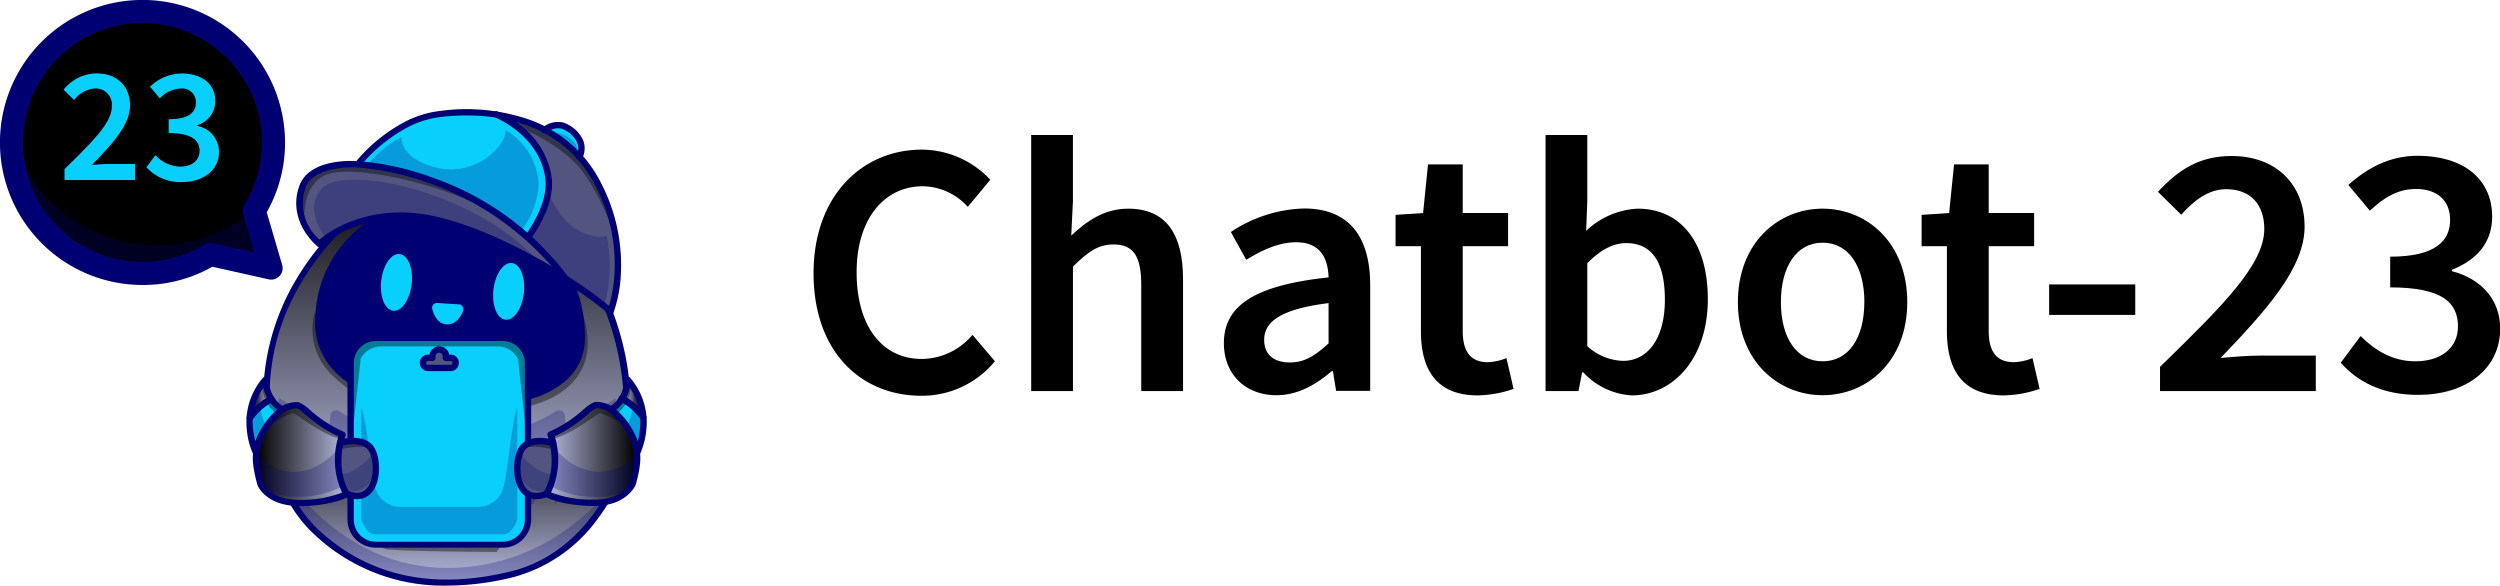 <svg id="Layer_1" data-name="Layer 1" xmlns="http://www.w3.org/2000/svg" xmlns:xlink="http://www.w3.org/1999/xlink" viewBox="0 0 415.03 97.23"><defs><style>.cls-1{mask:url(#mask);}.cls-2,.cls-4{mix-blend-mode:multiply;}.cls-2{fill:url(#radial-gradient);}.cls-3{mask:url(#mask-2);}.cls-4{fill:url(#radial-gradient-2);}.cls-5{fill:url(#linear-gradient);}.cls-6{fill:#000072;}.cls-7{fill:url(#linear-gradient-2);}.cls-8{fill:#08cffc;}.cls-9{fill:none;}.cls-10{opacity:0.25;}.cls-11{fill:#00116b;}.cls-12{opacity:0.4;}.cls-13{fill:#000;}.cls-14{fill:#021168;}.cls-15{fill:#535580;}.cls-16{mask:url(#mask-3);}.cls-17{fill:url(#radial-gradient-3);}.cls-18{mask:url(#mask-4);}.cls-19{fill:url(#radial-gradient-4);}.cls-20{fill:url(#linear-gradient-3);}.cls-21{fill:url(#linear-gradient-4);}.cls-22{fill:url(#linear-gradient-5);}.cls-23{fill:url(#linear-gradient-6);}.cls-24{opacity:0.5;}.cls-25{opacity:0.3;}.cls-26{filter:url(#luminosity-noclip-4);}.cls-27{filter:url(#luminosity-noclip-3);}.cls-28{filter:url(#luminosity-noclip-2);}.cls-29{filter:url(#luminosity-noclip);}</style><filter id="luminosity-noclip" x="95.94" y="-8442" width="21.81" height="32766" filterUnits="userSpaceOnUse" color-interpolation-filters="sRGB"><feFlood flood-color="#000" result="bg"/><feBlend in="SourceGraphic" in2="bg"/></filter><mask id="mask" x="95.94" y="-8442" width="21.81" height="32766" maskUnits="userSpaceOnUse"><g class="cls-29"/></mask><radialGradient id="radial-gradient" cx="114.67" cy="249.75" r="12.44" gradientTransform="matrix(0.11, 1.1, -0.99, 0.13, 341.87, 89.89)" gradientUnits="userSpaceOnUse"><stop offset="0" stop-color="#000"/><stop offset="0.15" stop-color="#c2c2c2"/><stop offset="0.43" stop-color="#5b5b5b"/><stop offset="0.62" stop-color="#191919"/><stop offset="0.71"/></radialGradient><filter id="luminosity-noclip-2" x="114.53" y="-8442" width="21.81" height="32766" filterUnits="userSpaceOnUse" color-interpolation-filters="sRGB"><feFlood flood-color="#000" result="bg"/><feBlend in="SourceGraphic" in2="bg"/></filter><mask id="mask-2" x="114.53" y="-8442" width="21.81" height="32766" maskUnits="userSpaceOnUse"><g class="cls-28"/></mask><radialGradient id="radial-gradient-2" cx="131.4" cy="250.59" r="12.44" gradientTransform="matrix(0.11, 1.1, -0.99, 0.13, 359.4, 72.35)" xlink:href="#radial-gradient"/><linearGradient id="linear-gradient" x1="115.16" y1="271.39" x2="115.16" y2="298.11" gradientUnits="userSpaceOnUse"><stop offset="0" stop-color="#000"/><stop offset="1" stop-color="#b5b8dc"/></linearGradient><linearGradient id="linear-gradient-2" x1="115.19" y1="229.37" x2="115.19" y2="283.79" xlink:href="#linear-gradient"/><filter id="luminosity-noclip-3" x="95.94" y="236.6" width="21.81" height="23.38" filterUnits="userSpaceOnUse" color-interpolation-filters="sRGB"><feFlood flood-color="#000" result="bg"/><feBlend in="SourceGraphic" in2="bg"/></filter><mask id="mask-3" x="54.95" y="35.22" width="21.81" height="23.38" maskUnits="userSpaceOnUse"><g class="cls-27"><g transform="translate(-40.99 -201.39)"><g class="cls-1"><ellipse class="cls-2" cx="106.84" cy="248.29" rx="11.7" ry="10.89" transform="translate(-151.96 326.33) rotate(-83.5)"/></g></g></g></mask><radialGradient id="radial-gradient-3" cx="114.67" cy="249.75" r="12.44" gradientTransform="matrix(0.11, 1.1, -0.99, 0.13, 341.87, 89.89)" gradientUnits="userSpaceOnUse"><stop offset="0" stop-color="#08cffc"/><stop offset="0.71" stop-color="#08cffc"/></radialGradient><filter id="luminosity-noclip-4" x="114.53" y="237.66" width="21.81" height="23.38" filterUnits="userSpaceOnUse" color-interpolation-filters="sRGB"><feFlood flood-color="#000" result="bg"/><feBlend in="SourceGraphic" in2="bg"/></filter><mask id="mask-4" x="73.54" y="36.27" width="21.81" height="23.38" maskUnits="userSpaceOnUse"><g class="cls-26"><g transform="translate(-40.99 -201.39)"><g class="cls-3"><ellipse class="cls-4" cx="125.43" cy="249.35" rx="11.7" ry="10.89" transform="translate(-136.52 345.74) rotate(-83.5)"/></g></g></g></mask><radialGradient id="radial-gradient-4" cx="131.4" cy="250.59" r="12.44" gradientTransform="matrix(0.11, 1.1, -0.99, 0.13, 359.4, 72.35)" xlink:href="#radial-gradient-3"/><linearGradient id="linear-gradient-3" x1="82.7" y1="267.5" x2="85.78" y2="267.5" xlink:href="#linear-gradient"/><linearGradient id="linear-gradient-4" x1="83.65" y1="276.73" x2="98.3" y2="276.73" xlink:href="#linear-gradient"/><linearGradient id="linear-gradient-5" x1="8329.11" y1="267.5" x2="8332.19" y2="267.5" gradientTransform="matrix(-1, 0, 0, 1, 8476.65, 0)" xlink:href="#linear-gradient"/><linearGradient id="linear-gradient-6" x1="8330.05" y1="276.73" x2="8344.7" y2="276.73" gradientTransform="matrix(-1, 0, 0, 1, 8476.65, 0)" xlink:href="#linear-gradient"/></defs><path class="cls-5" d="M85.38,271.77s1.14,14,12,20.83a34.89,34.89,0,0,0,29.6,3.82c8.19-2.48,13.71-9.88,15.52-13.29A25.53,25.53,0,0,0,145,272.56l-.64.18s-6.83,4.5-12.75,5.76c0,0-3.27,5.46-3.53,5.46h-1.37l-.33.65s-1.62,5.22-3.32,7.05l-17.57-.24a14.26,14.26,0,0,1-4.21-8l-.58-.83-2.54-1.28-2.27-4.22s-9.78-5.71-9.84-5.73a1.47,1.47,0,0,0-.42,0C85.48,271.4,85.38,271.77,85.38,271.77Z" transform="translate(-40.99 -201.39)"/><path class="cls-6" d="M124.6,236.72a20.16,20.16,0,0,0-8.73-2.17,26.2,26.2,0,0,0-6.09.89,20.5,20.5,0,0,0-12.12,7.94A19.15,19.15,0,0,0,94,254.65a10.85,10.85,0,0,0,3.13,8c4.74,4.77,13.87,5.78,20.69,5.78,4.44,0,19-.76,19.55-10.47C137.87,249.51,132.38,240.37,124.6,236.72Z" transform="translate(-40.99 -201.39)"/><path class="cls-7" d="M117.68,229.37c-4.82,0-10.37,2.17-15.62,6.11A44,44,0,0,0,89.7,249.93a36.13,36.13,0,0,0-4.11,20.75c2.47,2.26,10.17,6.41,10.25,6.45l.07.06,2.42,4.2,2.78,1.48c.24-1.14,1.23-5.57,2.15-6.18s17.1-.56,19.29.17,3.81,6,4.06,6.93H128c.34-.36,2.27-3.45,3.45-5.38a.16.16,0,0,1,.11-.07,44.38,44.38,0,0,0,13.39-6.21,46.77,46.77,0,0,0-12.43-34.26C127.56,232.63,121.89,229.37,117.68,229.37Zm20,28.63c-.59,10-15.36,10.79-19.88,10.79-6.89,0-16.11-1-20.93-5.87a11.17,11.17,0,0,1-3.22-8.27,19.46,19.46,0,0,1,3.71-11.46,20.82,20.82,0,0,1,12.32-8.08c3.85-.88,8.22-1.88,15,1.31a22.9,22.9,0,0,1,9.59,8.82A22.4,22.4,0,0,1,137.71,258Z" transform="translate(-40.99 -201.39)"/><path class="cls-8" d="M105.45,291.29h0c.44.51,17.24.8,17.25.79h0a25.7,25.7,0,0,0,3.6-8.13c-.15-.51-1.76-6.08-3.87-6.78-1.15-.39-5.87-.59-10-.62-4.72,0-8.58.14-9,.4-.74.5-1.72,4.61-2,6.18C101.47,287.69,105.41,291.26,105.45,291.29Z" transform="translate(-40.99 -201.39)"/><polygon class="cls-9" points="100.16 77.99 100.16 77.99 100.16 77.99 100.16 77.99"/><path class="cls-9" d="M115.73,294.14l-.68,0,.28,0Z" transform="translate(-40.99 -201.39)"/><path class="cls-9" d="M132.81,292a11.88,11.88,0,0,1-5.94,3.54,76.53,76.53,0,0,1-11.54,1.61,76.46,76.46,0,0,1-11.53-1.61,11.94,11.94,0,0,1-6-3.54l-1.7-2.42c-.86-.25-1.53-.46-1.93-.59a18,18,0,0,0,4.09,5c3.09,2.43,9.26,4,16.48,4.2,7,.19,13.32-1,16.49-3a17.31,17.31,0,0,0,4.87-5.63c-.52.21-1.07.4-1.62.58Z" transform="translate(-40.99 -201.39)"/><path class="cls-9" d="M103,277.59a4.3,4.3,0,0,1,.4-.59A1.92,1.92,0,0,0,103,277.59Z" transform="translate(-40.99 -201.39)"/><path class="cls-9" d="M105.45,291.29h0c.44.51,1.72,1.86,2.27,1.93.88.12,11,1,12.65.46a4.56,4.56,0,0,0,2.33-1.6h0a25.7,25.7,0,0,0,3.6-8.13c-.15-.51-1.76-6.08-3.87-6.78a39.5,39.5,0,0,0-7.12-.57v1.25s-11-.09-11.13,0-2.47,4.4-2.47,4.4a1,1,0,0,1-.06-.38c-.11.5-.21.93-.28,1.26C101.47,287.69,105.41,291.26,105.45,291.29Zm1.6-2.85a12.43,12.43,0,0,0,6.8,1.82,10.94,10.94,0,0,0,6.79-1.53,14.51,14.51,0,0,0,4.41-5.43,16.83,16.83,0,0,1-1.91,5.69c-.24.51-.59,1.06-.93,1.64a4.5,4.5,0,0,1-3.75,2.25l-4.61.14-3.95-.44a5.67,5.67,0,0,1-3.83-2.09,14.67,14.67,0,0,1-1-1.5,14.9,14.9,0,0,1-2.36-5.69A14.47,14.47,0,0,0,107.05,288.44Z" transform="translate(-40.99 -201.39)"/><path class="cls-9" d="M117.68,229.37c-4.82,0-10.37,2.17-15.62,6.11A44,44,0,0,0,89.7,249.93a36.13,36.13,0,0,0-4.11,20.75c2.47,2.26,10.17,6.41,10.25,6.45l.07.06,2.42,4.2,2.78,1.48c.07-.3.19-.85.34-1.5h0l-2.32-1.14L97,275.73l-10.15-5.92a6.5,6.5,0,0,1,.68-2.35c2.09,1.7,8.27,4.33,8.27,4.33l.26-3.17c7.11,5.79,19.31,5.59,19.31,5.59s12.2.2,19.32-5.59l.25,3.17s6.19-2.63,8.27-4.33c0,0,.13,2.61.09,3.52l-12.47,5.81-3.11,5.66-1.43.18c.18.54.31,1,.36,1.16H128c.34-.36,2.27-3.45,3.45-5.38a.16.16,0,0,1,.11-.07,44.38,44.38,0,0,0,13.39-6.21,46.77,46.77,0,0,0-12.43-34.26C127.56,232.63,121.89,229.37,117.68,229.37Zm20,28.63c-.59,10-15.36,10.79-19.88,10.79-6.89,0-16.11-1-20.93-5.87a11.17,11.17,0,0,1-3.22-8.27,19.46,19.46,0,0,1,3.71-11.46,20.82,20.82,0,0,1,12.32-8.08c3.85-.88,8.22-1.88,15,1.31a22.9,22.9,0,0,1,9.59,8.82A22.4,22.4,0,0,1,137.71,258Z" transform="translate(-40.99 -201.39)"/><path class="cls-9" d="M124.6,236.72a20.16,20.16,0,0,0-8.73-2.17,26.2,26.2,0,0,0-6.09.89,20.5,20.5,0,0,0-12.12,7.94A19.15,19.15,0,0,0,94,254.65a10.85,10.85,0,0,0,3.13,8c4.74,4.77,13.87,5.78,20.69,5.78,4.44,0,19-.76,19.55-10.47C137.87,249.51,132.38,240.37,124.6,236.72Z" transform="translate(-40.99 -201.39)"/><g class="cls-10"><path class="cls-11" d="M96.73,283c.08.11,4.57,2.07,4.57,2.07h0a8.86,8.86,0,0,1-.23-1.79l-2.94-1.56-.07-.07-2.42-4.2c-.5-.27-6.89-4.17-9.94-6.19a15.76,15.76,0,0,0,.25,2.6s7.31,3.92,8.46,4.62S96.64,282.85,96.73,283Z" transform="translate(-40.99 -201.39)"/></g><g class="cls-10"><path class="cls-11" d="M129.56,285c.08-.11,2.27-4.71,3.53-5.21s11.12-4.51,11.79-4.78c.34-1-.06-2.19.07-2.64-2.51,1.48-9,5.18-13.28,6.23-3.36,5.49-3.53,5.49-3.64,5.49h-1.41c-.13.55-.28,1.08-.45,1.6h0S129.47,285.14,129.56,285Z" transform="translate(-40.99 -201.39)"/></g><g class="cls-10"><path class="cls-11" d="M106.07,290.49c.94,1.18,2.4.87,3.9,1l3.84,0,4.88.17c1.56,0,2.74.33,3.52-1,.34-.58.69-1.13.93-1.64a16.83,16.83,0,0,0,1.91-5.69,14.51,14.51,0,0,1-4.41,5.43,10.94,10.94,0,0,1-6.79,1.53,12.43,12.43,0,0,1-6.8-1.82,14.47,14.47,0,0,1-4.39-5.14A14.9,14.9,0,0,0,105,289,14.67,14.67,0,0,0,106.07,290.49Z" transform="translate(-40.99 -201.39)"/></g><g class="cls-10"><path class="cls-6" d="M130.79,276.79,143.26,271c0-.91-.09-3.52-.09-3.52-2.08,1.7-8.27,4.33-8.27,4.33l-.12-1.46a1,1,0,0,0-1.48-.72c-7.21,4.77-18,4.6-18,4.6s-10.76.17-18-4.6a1,1,0,0,0-1.49.72l-.12,1.46s-6.18-2.63-8.27-4.33a6.5,6.5,0,0,0-.68,2.35L97,275.73l2.17,4.5,2.32,1.14h0c.43-1.75,1.14-4.24,1.81-4.68,1-.7,17.1-.56,19.29.17,1.72.58,3.07,3.9,3.7,5.77l1.43-.18Z" transform="translate(-40.99 -201.39)"/></g><g class="cls-12"><path class="cls-13" d="M91.1,280.64c.32.2,2.27.7,2.35.81a36.69,36.69,0,0,0,2.66,3.76s-1.92-4.3-2-4.42a33.51,33.51,0,0,0-3.93-1.26A4.16,4.16,0,0,0,91.1,280.64Z" transform="translate(-40.99 -201.39)"/></g><g class="cls-12"><path class="cls-13" d="M135.63,281.45c.09-.11,2-.61,2.35-.81a4.16,4.16,0,0,0,.94-1.11,33.51,33.51,0,0,0-3.93,1.26c-.1.12-2,4.42-2,4.42A36.23,36.23,0,0,0,135.63,281.45Z" transform="translate(-40.99 -201.39)"/></g><g class="cls-12"><path class="cls-13" d="M125.69,282.05c-.34-1.43-2-3.48-2.53-4.46a4.31,4.31,0,0,0-.39-.59l0,0a20.29,20.29,0,0,0-4.45-.37l-4.14,0H112l-4.14,0a20.38,20.38,0,0,0-4.45.37l0,0a4.3,4.3,0,0,0-.4.59,25.42,25.42,0,0,0-1.33,4.29,1,1,0,0,0,.06.38s2.31-4.32,2.47-4.4,3.58,0,6.63,0v0s10.54.05,11.27.59c1,.73,3.84,4.85,3.84,4.85S125.69,282.21,125.69,282.05Z" transform="translate(-40.99 -201.39)"/></g><g class="cls-10"><path class="cls-11" d="M107.89,276.59l4.14,0C110.53,276.55,109.12,276.56,107.89,276.59Z" transform="translate(-40.99 -201.39)"/></g><g class="cls-12"><path class="cls-13" d="M107.89,276.59l4.14,0C110.53,276.55,109.12,276.56,107.89,276.59Z" transform="translate(-40.99 -201.39)"/></g><g class="cls-12"><path class="cls-13" d="M93.32,253a10.47,10.47,0,0,0,2.79,10.66c4.92,4.86,11.37,6.6,22.91,6.33s16.33-3.11,18.55-7.29,0-9.6,0-9.6,2.11,8-5,12.2-20.68,4.43-30,1S93.67,255.33,93.32,253Z" transform="translate(-40.99 -201.39)"/></g><ellipse class="cls-8" cx="106.81" cy="248.29" rx="4.74" ry="2.54" transform="translate(-192.97 124.9) rotate(-83.5)"/><ellipse class="cls-8" cx="125.43" cy="249.77" rx="4.74" ry="2.54" transform="translate(-177.92 144.72) rotate(-83.5)"/><g class="cls-12"><path class="cls-13" d="M100.92,285.38s2.54,6.72,3.94,7.14,18.58.5,18.58.5a14.51,14.51,0,0,0,2.5-5.8s-3.09,4.4-3.3,4.43-17.2-.23-17.2-.23Z" transform="translate(-40.99 -201.39)"/></g><g class="cls-10"><path class="cls-6" d="M87.52,279.24s9.34,16.43,27.74,16.43,27.86-14.32,27.86-14.32-5.1,16.7-26.4,16.7-27.61-13.56-29.2-18.53" transform="translate(-40.99 -201.39)"/></g><path class="cls-6" d="M128,284.49h-1.54a.53.53,0,0,1-.51-.39c-.62-2.28-2.16-6.08-3.64-6.58-2.27-.76-17.49-.74-18.71-.25-.48.38-1.36,3.37-1.89,6a.53.53,0,0,1-.76.36L98,282a.45.45,0,0,1-.21-.2l-2.37-4.11c-1.08-.58-8-4.35-10.3-6.52a.49.49,0,0,1-.16-.3c-.07-.4-1.68-10.07,4.16-21.24a44.61,44.61,0,0,1,12.56-14.68c5.37-4,11.07-6.26,16-6.26,4.46,0,10.18,3.26,15.31,8.73a47.48,47.48,0,0,1,9.41,14.92,45.77,45.77,0,0,1,3.21,19.93.53.53,0,0,1-.22.4A44.83,44.83,0,0,1,131.9,279l-1.58,2.55C128.44,284.49,128.39,284.49,128,284.49Zm-1.15-1.06h.92c.49-.65,2.17-3.34,3.31-5.21a.55.55,0,0,1,.33-.23,43.82,43.82,0,0,0,13.13-6.06,46.38,46.38,0,0,0-12.35-33.81c-4.85-5.18-10.43-8.39-14.54-8.39-4.74,0-10.22,2.14-15.41,6A43.68,43.68,0,0,0,90,250.1a36,36,0,0,0-4.09,20.4c2.53,2.25,10,6.27,10.08,6.31a.58.58,0,0,1,.21.2l2.37,4.11,2.27,1.21c.4-1.81,1.27-5.33,2.2-5.94s6.81-.54,9.36-.52c4.1,0,8.94.21,10.25.65C124.9,277.26,126.45,282,126.88,283.43Z" transform="translate(-40.99 -201.39)"/><path class="cls-14" d="M121.63,292.19c-6.92,0-16.2-.24-16.3-.25a.51.51,0,0,1-.34-.13c-.17-.15-4.22-3.81-4.29-8.68a.52.52,0,0,1,.52-.53h0a.52.52,0,0,1,.52.52c.06,3.92,3.12,7.11,3.81,7.78,1.47,0,10.75.26,17.18.24a21.39,21.39,0,0,0,3.23-7.29.53.53,0,1,1,1,.23,21.73,21.73,0,0,1-3.58,7.91.54.54,0,0,1-.41.2Z" transform="translate(-40.99 -201.39)"/><path class="cls-6" d="M117.83,269.15c-7,0-16.28-1-21.18-6a11.48,11.48,0,0,1-3.33-8.52A19.88,19.88,0,0,1,97.09,243a21.28,21.28,0,0,1,12.54-8.21h0c3.91-.9,8.34-1.91,15.26,1.33a23.23,23.23,0,0,1,9.74,9,22.73,22.73,0,0,1,3.44,13c-.24,4.13-2.81,7.18-7.62,9.08A36.77,36.77,0,0,1,117.83,269.15Zm-8-33.36A20.13,20.13,0,0,0,98,243.59a18.78,18.78,0,0,0-3.58,11.07,10.51,10.51,0,0,0,3,7.77c4.64,4.68,13.67,5.66,20.43,5.66,4.36,0,18.64-.73,19.19-10.13.48-8.33-4.92-17.33-12.57-20.91-6.6-3.09-10.66-2.16-14.59-1.26Zm-.12-.52Z" transform="translate(-40.99 -201.39)"/><path class="cls-6" d="M115.18,298.61A31.18,31.18,0,0,1,93.05,290c-4-3.72-6-8.74-6.94-12.29a34.08,34.08,0,0,1-1.2-6.87.53.53,0,0,1,.51-.55.52.52,0,0,1,.54.5c0,.12.57,11.63,7.81,18.45,8.3,7.81,19.08,10.17,32.05,7,11.56-2.82,18.73-14.64,18.74-24a.52.52,0,0,1,.52-.53h0a.53.53,0,0,1,.53.53,26.49,26.49,0,0,1-5.31,15.17,25.42,25.42,0,0,1-14.23,9.83A46,46,0,0,1,115.18,298.61Z" transform="translate(-40.99 -201.39)"/><path class="cls-8" d="M137.12,227.09a2.87,2.87,0,0,0,0-2.28,5,5,0,0,0-2.85-2.47,3.07,3.07,0,0,0-2.55.56A20.42,20.42,0,0,1,137.12,227.09Z" transform="translate(-40.99 -201.39)"/><path class="cls-15" d="M94,241.67a17.3,17.3,0,0,1,4.61-2.84,22,22,0,0,1,8.85-1.8,26,26,0,0,1,4.48.41c7.2,1.3,15.82,5.58,22.33,9.64a48.87,48.87,0,0,0-33.9-18.26h0c-.07,0-7.48-.42-9,3.58C89.93,236.19,91.77,239.65,94,241.67Z" transform="translate(-40.99 -201.39)"/><path class="cls-15" d="M132.24,231.14c.42,4.26-2.78,8.81-3.37,9.59a45,45,0,0,1,6.2,6.85,59.54,59.54,0,0,1,7.2,5.25,27.52,27.52,0,0,0-2.13-20.8,21.68,21.68,0,0,0-3.07-4.5s0,0,0-.06a20.24,20.24,0,0,0-5.64-4.38.14.14,0,0,1-.1-.05,25,25,0,0,0-6.79-2.3C126.71,221.92,131.55,225.14,132.24,231.14Z" transform="translate(-40.99 -201.39)"/><path class="cls-8" d="M128.64,240.71c.6-.82,3.69-5.3,3.29-9.34-.84-7.29-8-10.38-8.6-10.63a35.2,35.2,0,0,0-9-.09,17.06,17.06,0,0,0-5.21,1.48,26.66,26.66,0,0,0-8.34,6.58,50.07,50.07,0,0,1,27.9,12Z" transform="translate(-40.99 -201.39)"/><path class="cls-9" d="M134.35,223.65a5.17,5.17,0,0,1,2.38,1.93,1.8,1.8,0,0,1,0,1.08c.14.14.28.28.41.43a2.87,2.87,0,0,0,0-2.28,5,5,0,0,0-2.85-2.47,3.07,3.07,0,0,0-2.55.56c.4.22.8.45,1.2.7A2,2,0,0,1,134.35,223.65Z" transform="translate(-40.99 -201.39)"/><path class="cls-9" d="M102.12,228.65a19.06,19.06,0,0,1,5.51-4.46s-.43,3.47,5.79,5.05,11.52-3.34,11.52-6.21a11.14,11.14,0,0,1,5.48,8.91,13.7,13.7,0,0,1-2.84,7.68l1,.89c.6-.82,3.69-5.3,3.29-9.34-.84-7.29-8-10.38-8.6-10.62a34.83,34.83,0,0,0-9-.1,16.79,16.79,0,0,0-5.21,1.49,26.53,26.53,0,0,0-8.34,6.57c.29,0,.77.06,1.4.14Z" transform="translate(-40.99 -201.39)"/><path class="cls-9" d="M138.31,230.7c-3.28-5-9.93-7.65-10.92-8a12.88,12.88,0,0,1,4.85,8.47,9.5,9.5,0,0,1-.23,3.05c.11-.22.21-.34.26-.3s1.82,4.48,5.09,5.94,4.34.68,4.34.68,1.4,6.05-.44,11.47c.37.3.7.58,1,.85a26.21,26.21,0,0,0,.69-12.52A42.56,42.56,0,0,0,138.31,230.7Z" transform="translate(-40.99 -201.39)"/><path class="cls-9" d="M125.63,238.5c-8.73-6.39-25.52-9.78-30.14-8.23-4,1.34-4.06,6.35-4,8A10.09,10.09,0,0,0,94,241.67a11,11,0,0,1,1-.84c-.81-1.05-3.52-5-.58-8.2,3.42-3.74,24.51-.09,35.94,12.16,0,0-.58-.34-1.63-.89,1.93,1,3.79,2.12,5.49,3.18A44.61,44.61,0,0,0,125.63,238.5Z" transform="translate(-40.99 -201.39)"/><g class="cls-10"><path class="cls-6" d="M94.48,232.63c-2.94,3.21-.23,7.15.58,8.2a19.47,19.47,0,0,1,3.56-2,22,22,0,0,1,8.85-1.8,26,26,0,0,1,4.48.41c5.31,1,11.4,3.54,16.84,6.46,1.05.55,1.63.89,1.63.89C119,232.54,97.9,228.89,94.48,232.63Z" transform="translate(-40.99 -201.39)"/></g><g class="cls-10"><path class="cls-6" d="M124.94,223c0,2.87-5.31,7.8-11.52,6.21s-5.79-5.05-5.79-5.05a19.06,19.06,0,0,0-5.51,4.46h0a51.39,51.39,0,0,1,10.66,2.59,49.09,49.09,0,0,1,14.8,8.38,13.7,13.7,0,0,0,2.84-7.68A11.14,11.14,0,0,0,124.94,223Z" transform="translate(-40.99 -201.39)"/></g><g class="cls-10"><path class="cls-6" d="M141.7,240.51s-1.07.77-4.34-.68-5.09-5.94-5.09-5.94-.15.08-.26.3a19.29,19.29,0,0,1-3.14,6.54,45,45,0,0,1,6.2,6.85,67,67,0,0,1,6.19,4.4C143.1,246.56,141.7,240.51,141.7,240.51Z" transform="translate(-40.99 -201.39)"/></g><g class="cls-10"><path class="cls-11" d="M136.73,225.58a5.17,5.17,0,0,0-2.38-1.93,2,2,0,0,0-1.42-.05,20.3,20.3,0,0,1,3.78,3.06A1.8,1.8,0,0,0,136.73,225.58Z" transform="translate(-40.99 -201.39)"/></g><g class="cls-12"><path class="cls-13" d="M95.49,230.27c4.62-1.55,21.41,1.84,30.14,8.23a49.3,49.3,0,0,0-12.95-6.95,46.62,46.62,0,0,0-12.3-2.73h0c-.07,0-7.48-.42-9,3.58a7.62,7.62,0,0,0,.14,5.84C91.43,236.62,91.48,231.61,95.49,230.27Z" transform="translate(-40.99 -201.39)"/></g><g class="cls-12"><path class="cls-13" d="M138.31,230.7a42.56,42.56,0,0,1,4.65,9.61,29.33,29.33,0,0,0-2.82-8.28,21.68,21.68,0,0,0-3.07-4.5s0,0,0-.06a20.24,20.24,0,0,0-5.64-4.38.14.14,0,0,1-.1-.05,25,25,0,0,0-6.79-2.3,18.2,18.2,0,0,1,2.9,1.93C128.38,223.05,135,225.72,138.31,230.7Z" transform="translate(-40.99 -201.39)"/></g><path class="cls-6" d="M142.34,253.65a.5.5,0,0,1-.35-.14c-4-3.65-18.44-13.27-30.17-15.38a22.24,22.24,0,0,0-12.88,1.31,16.53,16.53,0,0,0-4.57,2.83.52.52,0,0,1-.71,0c-2.46-2.16-4.53-5.95-2.93-10.14s8-4.08,9.42-4a27.05,27.05,0,0,1,8.61-6.8,17.3,17.3,0,0,1,5.43-1.54,32.07,32.07,0,0,1,14.64,1.45,21.21,21.21,0,0,1,11.92,10.49,29.49,29.49,0,0,1,3.31,15.16,22.31,22.31,0,0,1-1.23,6.44.52.52,0,0,1-.37.32Zm-34.87-17a25.65,25.65,0,0,1,4.54.42c10.74,1.94,24.6,10.44,30.08,15.11a23.89,23.89,0,0,0,.92-5.43,28.4,28.4,0,0,0-3.19-14.58c-6.32-12.26-19.94-12-25.51-11.38a16.29,16.29,0,0,0-5.09,1.45,26.24,26.24,0,0,0-8.41,6.71.54.54,0,0,1-.45.21c-.07,0-7.22-.4-8.65,3.34a8,8,0,0,0,2.3,8.66,18.79,18.79,0,0,1,4.47-2.68A22.42,22.42,0,0,1,107.47,236.67Z" transform="translate(-40.99 -201.39)"/><path class="cls-6" d="M135,248.26a.53.53,0,0,1-.43-.22,48.48,48.48,0,0,0-34.18-18.86.53.53,0,0,1,0-1.05,46.36,46.36,0,0,1,12.48,2.77,47.5,47.5,0,0,1,22.5,16.52.54.54,0,0,1-.11.74A.54.54,0,0,1,135,248.26Z" transform="translate(-40.99 -201.39)"/><path class="cls-6" d="M128.65,241.28a.56.56,0,0,1-.32-.11.53.53,0,0,1-.09-.74c0-.05,3.74-4.92,3.31-9.22-.85-7.35-8.34-10.32-8.41-10.34a.54.54,0,0,1-.31-.68.53.53,0,0,1,.68-.31,16.23,16.23,0,0,1,4.19,2.56,13.17,13.17,0,0,1,4.9,8.66c.47,4.72-3.37,9.76-3.53,10A.51.51,0,0,1,128.65,241.28Z" transform="translate(-40.99 -201.39)"/><path class="cls-6" d="M137.16,227.92a.5.5,0,0,1-.23,0,.53.53,0,0,1-.24-.71,2.53,2.53,0,0,0,.1-2.21,4.6,4.6,0,0,0-2.62-2.27,3,3,0,0,0-2.42.65.53.53,0,1,1-.69-.8,4,4,0,0,1,3.43-.85,5.61,5.61,0,0,1,3.27,2.86,3.61,3.61,0,0,1-.12,3.09A.52.52,0,0,1,137.16,227.92Z" transform="translate(-40.99 -201.39)"/><path class="cls-8" d="M113.58,251.69l3.6.23a.8.8,0,0,1,.69,1.1c-.4,1-1.23,2.29-2.71,2.22s-2.14-1.51-2.41-2.56A.8.8,0,0,1,113.58,251.69Z" transform="translate(-40.99 -201.39)"/><g class="cls-16"><ellipse class="cls-17" cx="106.84" cy="248.29" rx="11.7" ry="10.89" transform="translate(-192.95 124.94) rotate(-83.5)"/></g><g class="cls-18"><ellipse class="cls-19" cx="125.43" cy="249.35" rx="11.7" ry="10.89" transform="translate(-177.51 144.35) rotate(-83.5)"/></g><path class="cls-8" d="M124.46,257.62H103.38a4,4,0,0,0-4,4v26a4,4,0,0,0,4,4h21.08a4,4,0,0,0,4-4v-26A4,4,0,0,0,124.46,257.62Z" transform="translate(-40.99 -201.39)"/><path class="cls-9" d="M124.46,257.62H113.92v1.28a1.57,1.57,0,0,1,1.57,1.57v.13h.74a1.21,1.21,0,1,1,0,2.42h-4.62a1.21,1.21,0,0,1,0-2.42h.75a.57.57,0,0,1,0-.13,1.57,1.57,0,0,1,1.57-1.57H104a3.87,3.87,0,0,0-3.17,2.06c0,.16-1.11,10.2-1.11,10.2l-.37.55V287.6a4,4,0,0,0,4,4h21.08a4,4,0,0,0,4-4v-26A4,4,0,0,0,124.46,257.62Zm-10.54,32.47H103.34c-1.68,0-2.36-2.5-2.36-2.5V269.1c1.14,3,1.55,11.83,2.63,14.14a4.46,4.46,0,0,0,3.84,2.31h6.47Z" transform="translate(-40.99 -201.39)"/><path class="cls-9" d="M112.73,260.74a.17.17,0,0,1,0,.14.15.15,0,0,1-.14.07h-1a.86.86,0,1,0,0,1.72h4.62a.86.86,0,0,0,0-1.72h-1a.17.17,0,0,1-.17-.21,1.24,1.24,0,0,0,0-.27,1.22,1.22,0,1,0-2.44,0A1.24,1.24,0,0,0,112.73,260.74Z" transform="translate(-40.99 -201.39)"/><g class="cls-10"><path class="cls-6" d="M124.23,283.24a4.46,4.46,0,0,1-3.84,2.31H107.45a4.46,4.46,0,0,1-3.84-2.31c-1.08-2.31-1.49-11.1-2.63-14.14v18.49s.68,2.5,2.36,2.5H124.5c1.68,0,2.36-2.5,2.36-2.5V269.1C125.72,272.14,125.32,280.93,124.23,283.24Z" transform="translate(-40.99 -201.39)"/></g><g class="cls-12"><path class="cls-13" d="M124.46,257.62H103.38a4,4,0,0,0-4,4v10.08l.37-.55s1.11-10,1.11-10.2A3.87,3.87,0,0,1,104,258.9h19.8A3.87,3.87,0,0,1,127,261c0,.16,1.11,10.2,1.11,10.2l.37.55V261.63A4,4,0,0,0,124.46,257.62Z" transform="translate(-40.99 -201.39)"/></g><path class="cls-15" d="M113.43,262.49h3.11s.5-.89.1-1.21a4.27,4.27,0,0,0-1.38-.47c-.15-.07-.51-1.16-1.17-1.21s-.91.09-1,.19a4.92,4.92,0,0,0-.31.77,12.29,12.29,0,0,0-1.18.39,2.2,2.2,0,0,0-.41.87,1.91,1.91,0,0,0,.23.4,3.22,3.22,0,0,0,.62.27Z" transform="translate(-40.99 -201.39)"/><path class="cls-6" d="M124.46,292.31H103.38a4.71,4.71,0,0,1-4.71-4.71v-26a4.71,4.71,0,0,1,4.71-4.71h21.08a4.71,4.71,0,0,1,4.71,4.71v26A4.71,4.71,0,0,1,124.46,292.31ZM103.38,258a3.66,3.66,0,0,0-3.65,3.66v26a3.66,3.66,0,0,0,3.65,3.66h21.08a3.66,3.66,0,0,0,3.66-3.66v-26a3.66,3.66,0,0,0-3.66-3.66Z" transform="translate(-40.99 -201.39)"/><path class="cls-6" d="M115.8,263h-3.75a1.37,1.37,0,1,1,0-2.74h.24a1.66,1.66,0,0,1,1.63-1.38,1.67,1.67,0,0,1,1.64,1.38h.24a1.37,1.37,0,0,1,0,2.74Zm-3.75-1.68a.31.31,0,0,0-.32.31.32.32,0,0,0,.32.32h3.75a.32.32,0,0,0,.31-.32.31.31,0,0,0-.31-.31H115a.54.54,0,0,1-.41-.2.52.52,0,0,1-.1-.45.53.53,0,0,0,0-.13.6.6,0,0,0-1.2,0,.53.53,0,0,0,0,.13.52.52,0,0,1-.1.45.54.54,0,0,1-.41.2Z" transform="translate(-40.99 -201.39)"/><path class="cls-20" d="M85.78,267.53a7,7,0,0,1-.85-2.67,10.36,10.36,0,0,0-2.23,5.28A9.76,9.76,0,0,1,85.78,267.53Z" transform="translate(-40.99 -201.39)"/><path class="cls-15" d="M97.62,275.06a11.87,11.87,0,0,0,1,8.16c1.44.56,2.58.43,3.38-.4,1.36-1.38,1.48-4.5.69-6.37C101.72,274.09,98.26,274.89,97.62,275.06Z" transform="translate(-40.99 -201.39)"/><path class="cls-21" d="M97.29,274.92a.15.15,0,0,1,0-.07c.13-.58.26-1,.33-1.23A22.48,22.48,0,0,1,92,270a6.73,6.73,0,0,0-1.64-1.17,4.59,4.59,0,0,0-2.44.7c-.18.13-4,3.15-4.23,7.16h0c-.3,1.7.7,5,.71,5s1.27,3,6.24,3h.22c4.49-.07,6.84-1.09,7.43-1.39A12.25,12.25,0,0,1,97.29,274.92Z" transform="translate(-40.99 -201.39)"/><path class="cls-8" d="M87.53,269.37A5.07,5.07,0,0,1,86,267.84a10.11,10.11,0,0,0-3.33,3,12.78,12.78,0,0,0,.79,5.16C83.94,272.54,86.74,270,87.53,269.37Z" transform="translate(-40.99 -201.39)"/><path class="cls-9" d="M91,279.63a9.85,9.85,0,0,0,6.16-3.84c.05-.32.1-.61.16-.87a.15.15,0,0,1,0-.07l.14-.59c-3.48-1-7.23-4.15-7.74-4.27s-4,1.9-4,1.9l1-1.28a10.14,10.14,0,0,0-3,5.86C84.25,278,87.34,280.24,91,279.63Z" transform="translate(-40.99 -201.39)"/><path class="cls-9" d="M90.87,283.87a12.48,12.48,0,0,1-5.46-.88,7.58,7.58,0,0,0,5.24,1.69h.22c4.49-.07,6.84-1.09,7.43-1.39a9.57,9.57,0,0,1-.53-1.13A16.28,16.28,0,0,1,90.87,283.87Z" transform="translate(-40.99 -201.39)"/><path class="cls-9" d="M98.5,282.93l.16.29c1.44.56,2.58.43,3.38-.4a5,5,0,0,0,1.16-3.05A4.23,4.23,0,0,1,98.5,282.93Z" transform="translate(-40.99 -201.39)"/><path class="cls-9" d="M102.72,276.65l.18.26c-.05-.16-.11-.31-.17-.46a2.64,2.64,0,0,0-.4-.65c-1.49-.58-4.26,0-4.88.21a12.94,12.94,0,0,0,.06,4C98.63,280.63,102.45,277.88,102.72,276.65Z" transform="translate(-40.99 -201.39)"/><path class="cls-9" d="M85.27,268.23a8.22,8.22,0,0,0-1.07.83,9.47,9.47,0,0,0,.9,2.95,13.84,13.84,0,0,1,1.72-2h0A4.74,4.74,0,0,1,85.27,268.23Z" transform="translate(-40.99 -201.39)"/><path class="cls-9" d="M97,278.76a13.33,13.33,0,0,1,.12-3A10.31,10.31,0,0,0,97,278.76Z" transform="translate(-40.99 -201.39)"/><path class="cls-9" d="M84.15,268.63a8.58,8.58,0,0,1,1-.72,8,8,0,0,1-.62-2.46l-.3.45A11.91,11.91,0,0,0,84.15,268.63Z" transform="translate(-40.99 -201.39)"/><g class="cls-10"><path class="cls-11" d="M103.2,279.77a7.87,7.87,0,0,0-.3-2.86l-.18-.26c-.27,1.23-4.09,4-5.21,3.32a10.32,10.32,0,0,0,1,3A4.23,4.23,0,0,0,103.2,279.77Z" transform="translate(-40.99 -201.39)"/></g><g class="cls-10"><path class="cls-6" d="M82.64,270.79a12.78,12.78,0,0,0,.79,5.16A9.37,9.37,0,0,1,85.1,272a9.47,9.47,0,0,1-.9-2.95A12.54,12.54,0,0,0,82.64,270.79Z" transform="translate(-40.99 -201.39)"/></g><g class="cls-10"><path class="cls-6" d="M84.19,265.9a10.36,10.36,0,0,0-1.49,4.24,12.11,12.11,0,0,1,1.45-1.51A11.91,11.91,0,0,1,84.19,265.9Z" transform="translate(-40.99 -201.39)"/></g><g class="cls-10"><path class="cls-6" d="M90.87,283.87a16.28,16.28,0,0,0,6.9-1.71,10.91,10.91,0,0,1-.76-3.4,10.31,10.31,0,0,1,.12-3h0A9.85,9.85,0,0,1,91,279.63c-3.63.61-6.72-1.61-7.25-3.16,0,.06,0,.13,0,.19h0c-.3,1.7.7,5,.71,5a3.93,3.93,0,0,0,1,1.27A12.48,12.48,0,0,0,90.87,283.87Z" transform="translate(-40.99 -201.39)"/></g><g class="cls-12"><path class="cls-13" d="M89.7,270c.51.12,4.26,3.27,7.74,4.27.08-.28.15-.5.19-.64A22.48,22.48,0,0,1,92,270a6.73,6.73,0,0,0-1.64-1.17,4.59,4.59,0,0,0-2.44.7,11.81,11.81,0,0,0-1.21,1.11l-1,1.28S89.19,269.87,89.7,270Z" transform="translate(-40.99 -201.39)"/></g><g class="cls-12"><path class="cls-13" d="M85.78,267.53a7,7,0,0,1-.85-2.67c-.16.19-.3.39-.44.59a8,8,0,0,0,.62,2.46A6.38,6.38,0,0,1,85.78,267.53Z" transform="translate(-40.99 -201.39)"/></g><g class="cls-12"><path class="cls-13" d="M102.33,275.8c-1.31-1.55-4.14-.89-4.71-.74-.06.28-.12.6-.17.95C98.07,275.84,100.84,275.22,102.33,275.8Z" transform="translate(-40.99 -201.39)"/></g><g class="cls-12"><polygon class="cls-13" points="56.72 73.29 56.71 73.28 56.71 73.29 56.72 73.29"/></g><g class="cls-12"><path class="cls-13" d="M86,267.84a4.8,4.8,0,0,0-.7.39A4.74,4.74,0,0,0,86.82,270h0c.3-.29.55-.5.71-.64A5.07,5.07,0,0,1,86,267.84Z" transform="translate(-40.99 -201.39)"/></g><path class="cls-6" d="M83.53,277.18a.52.52,0,0,1-.47-.29,12.82,12.82,0,0,1-1.1-4.2,11.33,11.33,0,0,1,2.71-8.62.53.53,0,0,1,.59-.15.52.52,0,0,1,.34.49h0s0,3.12,2.49,4.48a.52.52,0,0,1,.27.43.5.5,0,0,1-.2.45s-3.89,3-4.1,6.91a.54.54,0,0,1-.42.49Zm1.18-11.44A10.13,10.13,0,0,0,83,272.55a13.11,13.11,0,0,0,.38,2.09A12.53,12.53,0,0,1,87,269.41,6.26,6.26,0,0,1,84.71,265.74Zm.89-1.33Z" transform="translate(-40.99 -201.39)"/><path class="cls-6" d="M82.45,271.28a.55.55,0,0,1-.3-.09.52.52,0,0,1-.13-.73,10.65,10.65,0,0,1,3.8-3.33.53.53,0,0,1,.42,1,9.5,9.5,0,0,0-3.35,3A.56.56,0,0,1,82.45,271.28Z" transform="translate(-40.99 -201.39)"/><path class="cls-6" d="M90.65,285.39c-5.45,0-6.84-3.28-6.9-3.42s0,0,0,0-1.06-3.51-.73-5.37a.53.53,0,1,1,1,.19c-.28,1.53.59,4.53.69,4.84s1.35,2.74,5.91,2.74h.22a18.86,18.86,0,0,0,6.94-1.2,13,13,0,0,1-.61-9.31,23,23,0,0,1-5.4-3.58,8.23,8.23,0,0,0-1.5-1.1,4.16,4.16,0,0,0-2.2.67.53.53,0,0,1-.53-.91,5.19,5.19,0,0,1,3-.79,6.64,6.64,0,0,1,1.93,1.32,21.35,21.35,0,0,0,5.58,3.6.54.54,0,0,1,.3.68c0,.05-1.87,5,.64,9.39a.52.52,0,0,1-.18.71c-.1.06-2.5,1.48-7.93,1.57Z" transform="translate(-40.99 -201.39)"/><path class="cls-6" d="M100.25,284.26a5.22,5.22,0,0,1-1.91-.41.53.53,0,0,1-.29-.69.52.52,0,0,1,.68-.29c1.32.53,2.35.43,3.06-.29,1.24-1.27,1.35-4.26.61-6-1-2.3-4.75-1.18-4.78-1.16a.54.54,0,0,1-.66-.35.52.52,0,0,1,.35-.66c.19-.06,4.71-1.41,6.06,1.75.89,2.08.77,5.52-.82,7.15A3.14,3.14,0,0,1,100.25,284.26Z" transform="translate(-40.99 -201.39)"/><path class="cls-22" d="M144.47,267.53a7,7,0,0,0,.85-2.67,10.36,10.36,0,0,1,2.23,5.28A9.76,9.76,0,0,0,144.47,267.53Z" transform="translate(-40.99 -201.39)"/><path class="cls-15" d="M132.63,275.06a11.92,11.92,0,0,1-1,8.16c-1.44.56-2.58.43-3.39-.4-1.35-1.38-1.47-4.5-.68-6.37C128.53,274.09,132,274.89,132.63,275.06Z" transform="translate(-40.99 -201.39)"/><path class="cls-23" d="M133,274.92a.15.15,0,0,0,0-.07,10.87,10.87,0,0,0-.34-1.23,22.3,22.3,0,0,0,5.61-3.65,6.92,6.92,0,0,1,1.65-1.17,4.59,4.59,0,0,1,2.44.7c.18.13,4,3.15,4.23,7.16h0c.31,1.7-.69,5-.7,5s-1.27,3-6.25,3h-.21c-4.49-.07-6.84-1.09-7.43-1.39A12.25,12.25,0,0,0,133,274.92Z" transform="translate(-40.99 -201.39)"/><path class="cls-8" d="M142.72,269.37a5.07,5.07,0,0,0,1.56-1.53,10.11,10.11,0,0,1,3.33,3,12.78,12.78,0,0,1-.79,5.16C146.31,272.54,143.51,270,142.72,269.37Z" transform="translate(-40.99 -201.39)"/><path class="cls-9" d="M139.28,279.63a9.81,9.81,0,0,1-6.16-3.84c-.05-.32-.1-.61-.16-.87a.15.15,0,0,0,0-.07c0-.22-.1-.42-.15-.59,3.49-1,7.24-4.15,7.75-4.27s4,1.9,4,1.9l-1-1.28a10.14,10.14,0,0,1,3,5.86C146,278,142.91,280.24,139.28,279.63Z" transform="translate(-40.99 -201.39)"/><path class="cls-9" d="M139.38,283.87a12.4,12.4,0,0,0,5.45-.88,7.54,7.54,0,0,1-5.24,1.69h-.21c-4.49-.07-6.84-1.09-7.43-1.39a9.57,9.57,0,0,0,.53-1.13A16.23,16.23,0,0,0,139.38,283.87Z" transform="translate(-40.99 -201.39)"/><path class="cls-9" d="M131.75,282.93l-.16.29c-1.44.56-2.58.43-3.39-.4a5,5,0,0,1-1.15-3.05A4.23,4.23,0,0,0,131.75,282.93Z" transform="translate(-40.99 -201.39)"/><path class="cls-9" d="M127.53,276.65l-.18.26c.05-.16.11-.31.17-.46a2.64,2.64,0,0,1,.4-.65c1.49-.58,4.25,0,4.88.21a12.94,12.94,0,0,1-.06,4C131.62,280.63,127.8,277.88,127.53,276.65Z" transform="translate(-40.99 -201.39)"/><path class="cls-9" d="M145,268.23a9,9,0,0,1,1.07.83,9.47,9.47,0,0,1-.9,2.95,13.84,13.84,0,0,0-1.72-2h0A4.74,4.74,0,0,0,145,268.23Z" transform="translate(-40.99 -201.39)"/><path class="cls-9" d="M133.24,278.76a14,14,0,0,0-.12-3A10.31,10.31,0,0,1,133.24,278.76Z" transform="translate(-40.99 -201.39)"/><path class="cls-9" d="M146.1,268.63a8.58,8.58,0,0,0-1-.72,8.29,8.29,0,0,0,.62-2.46l.3.45A12.53,12.53,0,0,1,146.1,268.63Z" transform="translate(-40.99 -201.39)"/><g class="cls-10"><path class="cls-11" d="M127.05,279.77a7.87,7.87,0,0,1,.3-2.86l.18-.26c.27,1.23,4.09,4,5.21,3.32a10.32,10.32,0,0,1-1,3A4.23,4.23,0,0,1,127.05,279.77Z" transform="translate(-40.99 -201.39)"/></g><g class="cls-10"><path class="cls-6" d="M147.61,270.79a12.78,12.78,0,0,1-.79,5.16,9.37,9.37,0,0,0-1.67-3.94,9.47,9.47,0,0,0,.9-2.95A12.54,12.54,0,0,1,147.61,270.79Z" transform="translate(-40.99 -201.39)"/></g><g class="cls-10"><path class="cls-6" d="M146.06,265.9a10.36,10.36,0,0,1,1.49,4.24,12.11,12.11,0,0,0-1.45-1.51A12.53,12.53,0,0,0,146.06,265.9Z" transform="translate(-40.99 -201.39)"/></g><g class="cls-10"><path class="cls-6" d="M139.38,283.87a16.23,16.23,0,0,1-6.9-1.71,11.2,11.2,0,0,0,.76-3.4,10.31,10.31,0,0,0-.12-3h0a9.81,9.81,0,0,0,6.16,3.84c3.63.61,6.72-1.61,7.25-3.16,0,.06,0,.13,0,.19h0c.31,1.7-.69,5-.7,5a3.88,3.88,0,0,1-1,1.27A12.4,12.4,0,0,1,139.38,283.87Z" transform="translate(-40.99 -201.39)"/></g><g class="cls-12"><path class="cls-13" d="M140.55,270c-.51.12-4.26,3.27-7.75,4.27-.07-.28-.14-.5-.19-.64a22.3,22.3,0,0,0,5.61-3.65,6.92,6.92,0,0,1,1.65-1.17,4.59,4.59,0,0,1,2.44.7,11.81,11.81,0,0,1,1.21,1.11l1,1.28S141.06,269.87,140.55,270Z" transform="translate(-40.99 -201.39)"/></g><g class="cls-12"><path class="cls-13" d="M144.47,267.53a7,7,0,0,0,.85-2.67c.16.19.3.39.44.59a8.29,8.29,0,0,1-.62,2.46A6.38,6.38,0,0,0,144.47,267.53Z" transform="translate(-40.99 -201.39)"/></g><g class="cls-12"><path class="cls-13" d="M127.92,275.8c1.31-1.55,4.14-.89,4.71-.74.06.28.12.6.17.95C132.17,275.84,129.41,275.22,127.92,275.8Z" transform="translate(-40.99 -201.39)"/></g><g class="cls-12"><polygon class="cls-13" points="91.55 73.29 91.56 73.28 91.56 73.29 91.55 73.29"/></g><g class="cls-12"><path class="cls-13" d="M144.28,267.84a5.38,5.38,0,0,1,.7.39,4.74,4.74,0,0,1-1.55,1.78h0c-.3-.29-.55-.5-.71-.64A5.07,5.07,0,0,0,144.28,267.84Z" transform="translate(-40.99 -201.39)"/></g><path class="cls-6" d="M146.72,277.18h-.11a.53.53,0,0,1-.42-.49c-.21-3.92-4.06-6.88-4.1-6.91a.5.5,0,0,1-.2-.45.54.54,0,0,1,.26-.43c2.46-1.36,2.5-4.45,2.5-4.48a.52.52,0,0,1,.34-.49.53.53,0,0,1,.59.15,11.33,11.33,0,0,1,2.71,8.62,13.12,13.12,0,0,1-1.1,4.2A.53.53,0,0,1,146.72,277.18Zm-3.42-7.77a12.62,12.62,0,0,1,3.57,5.23,12.13,12.13,0,0,0,.37-2.09,10.13,10.13,0,0,0-1.7-6.81A6.26,6.26,0,0,1,143.3,269.41Z" transform="translate(-40.99 -201.39)"/><path class="cls-6" d="M147.8,271.28a.54.54,0,0,1-.44-.22,9.5,9.5,0,0,0-3.35-3,.53.53,0,0,1,.42-1,10.65,10.65,0,0,1,3.8,3.33.54.54,0,0,1-.13.73A.58.58,0,0,1,147.8,271.28Z" transform="translate(-40.99 -201.39)"/><path class="cls-6" d="M139.6,285.39h-.24c-5.42-.09-7.82-1.51-7.92-1.57a.53.53,0,0,1-.19-.71c2.52-4.43.67-9.34.65-9.39a.53.53,0,0,1,.3-.68,21.35,21.35,0,0,0,5.58-3.6,6.51,6.51,0,0,1,1.93-1.32,5.19,5.19,0,0,1,3,.79.53.53,0,1,1-.53.91,4.16,4.16,0,0,0-2.2-.67,8.23,8.23,0,0,0-1.5,1.1,23.22,23.22,0,0,1-5.4,3.58,13,13,0,0,1-.61,9.31,18.8,18.8,0,0,0,6.94,1.2c4.73.09,6-2.46,6.13-2.74s1-3.31.69-4.84a.53.53,0,1,1,1-.19c.33,1.86-.68,5.23-.73,5.37s0,0,0,0S145.05,285.39,139.6,285.39Z" transform="translate(-40.99 -201.39)"/><path class="cls-6" d="M130,284.26a3.13,3.13,0,0,1-2.29-.94c-1.59-1.63-1.71-5.07-.82-7.15,1.35-3.16,5.87-1.81,6.06-1.75a.52.52,0,0,1,.35.66.54.54,0,0,1-.66.35s-3.81-1.13-4.78,1.16c-.74,1.73-.64,4.72.61,6,.71.72,1.74.82,3.06.29a.52.52,0,0,1,.68.29.53.53,0,0,1-.29.69A5.23,5.23,0,0,1,130,284.26Z" transform="translate(-40.99 -201.39)"/><path class="cls-13" d="M83.21,236.37a21.7,21.7,0,1,0-7.27,7.26L86,245.89Z" transform="translate(-40.99 -201.39)"/><g class="cls-24"><path class="cls-13" d="M62.85,207.57a21.76,21.76,0,0,1,23.49,17.1,22.65,22.65,0,0,0-.11-2.32,21.74,21.74,0,1,0-42.9,6.74A21.75,21.75,0,0,1,62.85,207.57Z" transform="translate(-40.99 -201.39)"/></g><path class="cls-6" d="M64.63,248.7a23.66,23.66,0,1,1,23.55-26.07,23.42,23.42,0,0,1-2.91,14l2.56,8.73a1.9,1.9,0,0,1-2.25,2.4l-9.33-2.09a23.48,23.48,0,0,1-9.19,2.92C66.25,248.66,65.43,248.7,64.63,248.7Zm0-43.49a20.23,20.23,0,0,0-2,.11A19.83,19.83,0,1,0,74.94,242a2,2,0,0,1,1.42-.24l6.89,1.55-1.88-6.4a1.93,1.93,0,0,1,.2-1.54A19.62,19.62,0,0,0,84.37,223,19.85,19.85,0,0,0,64.66,205.21Z" transform="translate(-40.99 -201.39)"/><g class="cls-25"><path class="cls-6" d="M83.33,236.16a25.11,25.11,0,0,1-40.4-12.27,22.56,22.56,0,0,0,.09,3.38,21.76,21.76,0,0,0,32.92,16.36L86,245.89l-2.79-9.52Z" transform="translate(-40.99 -201.39)"/></g><path class="cls-8" d="M51.7,229.46c4.81-4.69,7.85-7.73,7.85-10.38a2.68,2.68,0,0,0-2.87-3A4.76,4.76,0,0,0,53.29,218l-1.74-1.73a7.07,7.07,0,0,1,5.54-2.69c3.32,0,5.49,2.11,5.49,5.32s-2.86,6.27-6.32,9.88c.92-.09,2.06-.17,2.91-.17h4.25v2.66H51.7Z" transform="translate(-40.99 -201.39)"/><path class="cls-8" d="M65.3,229.15l1.5-2a5.73,5.73,0,0,0,4.11,1.9c1.9,0,3.21-1,3.21-2.62S73,223.48,69,223.48v-2.3c3.4,0,4.51-1.17,4.51-2.77A2.25,2.25,0,0,0,71,216.09a4.93,4.93,0,0,0-3.47,1.64l-1.63-1.95a7.67,7.67,0,0,1,5.23-2.19c3.32,0,5.6,1.66,5.6,4.59a4.19,4.19,0,0,1-3,4v.11a4.39,4.39,0,0,1,3.62,4.32c0,3.16-2.77,5-6.1,5A7.51,7.51,0,0,1,65.3,229.15Z" transform="translate(-40.99 -201.39)"/><path class="cls-13" d="M176.05,246.76c0-12.88,8.07-20.53,18-20.53a15.65,15.65,0,0,1,11.34,5l-3.73,4.5a10.28,10.28,0,0,0-7.46-3.42c-6.41,0-11,5.42-11,14.25,0,9,4.23,14.42,10.83,14.42a11.08,11.08,0,0,0,8.4-4l3.73,4.38a15.69,15.69,0,0,1-12.4,5.73C183.9,267,176.05,259.79,176.05,246.76Z" transform="translate(-40.99 -201.39)"/><path class="cls-13" d="M212.18,223.8h6.93v11l-.28,5.7c2.48-2.33,5.41-4.47,9.46-4.47,6.33,0,9.1,4.28,9.1,11.74v18.54h-6.94V248.66c0-4.86-1.39-6.69-4.6-6.69-2.6,0-4.3,1.28-6.74,3.68v20.66h-6.93Z" transform="translate(-40.99 -201.39)"/><path class="cls-13" d="M244.17,258.36c0-6.33,5.25-9.62,17.38-10.92-.1-3.18-1.37-5.83-5.37-5.83-2.93,0-5.7,1.32-8.3,2.91l-2.55-4.62A23,23,0,0,1,257.46,236c7.39,0,11,4.54,11,12.78v17.5H262.8l-.53-3.28h-.19c-2.65,2.27-5.68,4-9.17,4C247.73,267,244.17,263.52,244.17,258.36Zm17.38,0v-6.65c-8,1-10.69,3.11-10.69,6.09,0,2.62,1.78,3.76,4.26,3.76S259.36,260.41,261.55,258.39Z" transform="translate(-40.99 -201.39)"/><path class="cls-13" d="M276.88,256.34V242.26h-4.21v-5.2l4.57-.31.82-8.07h5.76v8.07h7.53v5.51h-7.53v14.07c0,3.48,1.34,5.19,4.18,5.19a9.11,9.11,0,0,0,3.08-.68l1.18,5.11a19.15,19.15,0,0,1-6,1.08C279.41,267,276.88,262.72,276.88,256.34Z" transform="translate(-40.99 -201.39)"/><path class="cls-13" d="M303.83,263.2h-.19l-.6,3.11h-5.47V223.8h6.93v11l-.19,4.91a13.4,13.4,0,0,1,8.53-3.68c7.4,0,11.67,5.92,11.67,15,0,10.15-6,16-12.62,16A11.86,11.86,0,0,1,303.83,263.2Zm13.55-12.06c0-5.89-1.92-9.39-6.42-9.39-2.15,0-4.22,1.09-6.46,3.33v13.77a9.16,9.16,0,0,0,5.93,2.45C314.37,261.3,317.38,257.83,317.38,251.14Z" transform="translate(-40.99 -201.39)"/><path class="cls-13" d="M329.5,251.55c0-9.84,6.69-15.52,14.06-15.52s14.06,5.68,14.06,15.52S350.92,267,343.56,267,329.5,261.35,329.5,251.55Zm21,0c0-5.92-2.6-9.87-6.93-9.87s-6.93,3.95-6.93,9.87,2.6,9.82,6.93,9.82S350.49,257.47,350.49,251.55Z" transform="translate(-40.99 -201.39)"/><path class="cls-13" d="M364.2,256.34V242.26H360v-5.2l4.57-.31.82-8.07h5.75v8.07h7.54v5.51h-7.54v14.07c0,3.48,1.35,5.19,4.19,5.19a9.22,9.22,0,0,0,3.08-.68l1.18,5.11a19.15,19.15,0,0,1-6,1.08C366.73,267,364.2,262.72,364.2,256.34Z" transform="translate(-40.99 -201.39)"/><path class="cls-13" d="M381.17,248.61h14.3v5.06h-14.3Z" transform="translate(-40.99 -201.39)"/><path class="cls-13" d="M399.58,262.29c10.62-10.33,17.31-17.05,17.31-22.89,0-4-2.22-6.6-6.33-6.6-3,0-5.42,1.95-7.46,4.24l-3.86-3.81c3.5-3.78,7-5.94,12.23-5.94,7.32,0,12.11,4.64,12.11,11.74,0,6.82-6.31,13.82-13.94,21.79,2-.19,4.55-.39,6.43-.39h9.37v5.88H399.58Z" transform="translate(-40.99 -201.39)"/><path class="cls-13" d="M429.58,261.61l3.3-4.43c2.33,2.32,5.24,4.19,9.08,4.19,4.19,0,7.08-2.16,7.08-5.77,0-3.95-2.54-6.5-11.25-6.5V244c7.49,0,9.95-2.6,9.95-6.11,0-3.2-2.13-5.13-5.66-5.13-3,0-5.35,1.42-7.66,3.61l-3.58-4.28c3.25-2.89,6.93-4.84,11.53-4.84,7.32,0,12.35,3.66,12.35,10.12,0,4.27-2.53,7.16-6.67,8.8v.24c4.52,1.18,8,4.43,8,9.53,0,7-6.09,11-13.46,11C436.39,267,432.28,264.65,429.58,261.61Z" transform="translate(-40.99 -201.39)"/></svg>